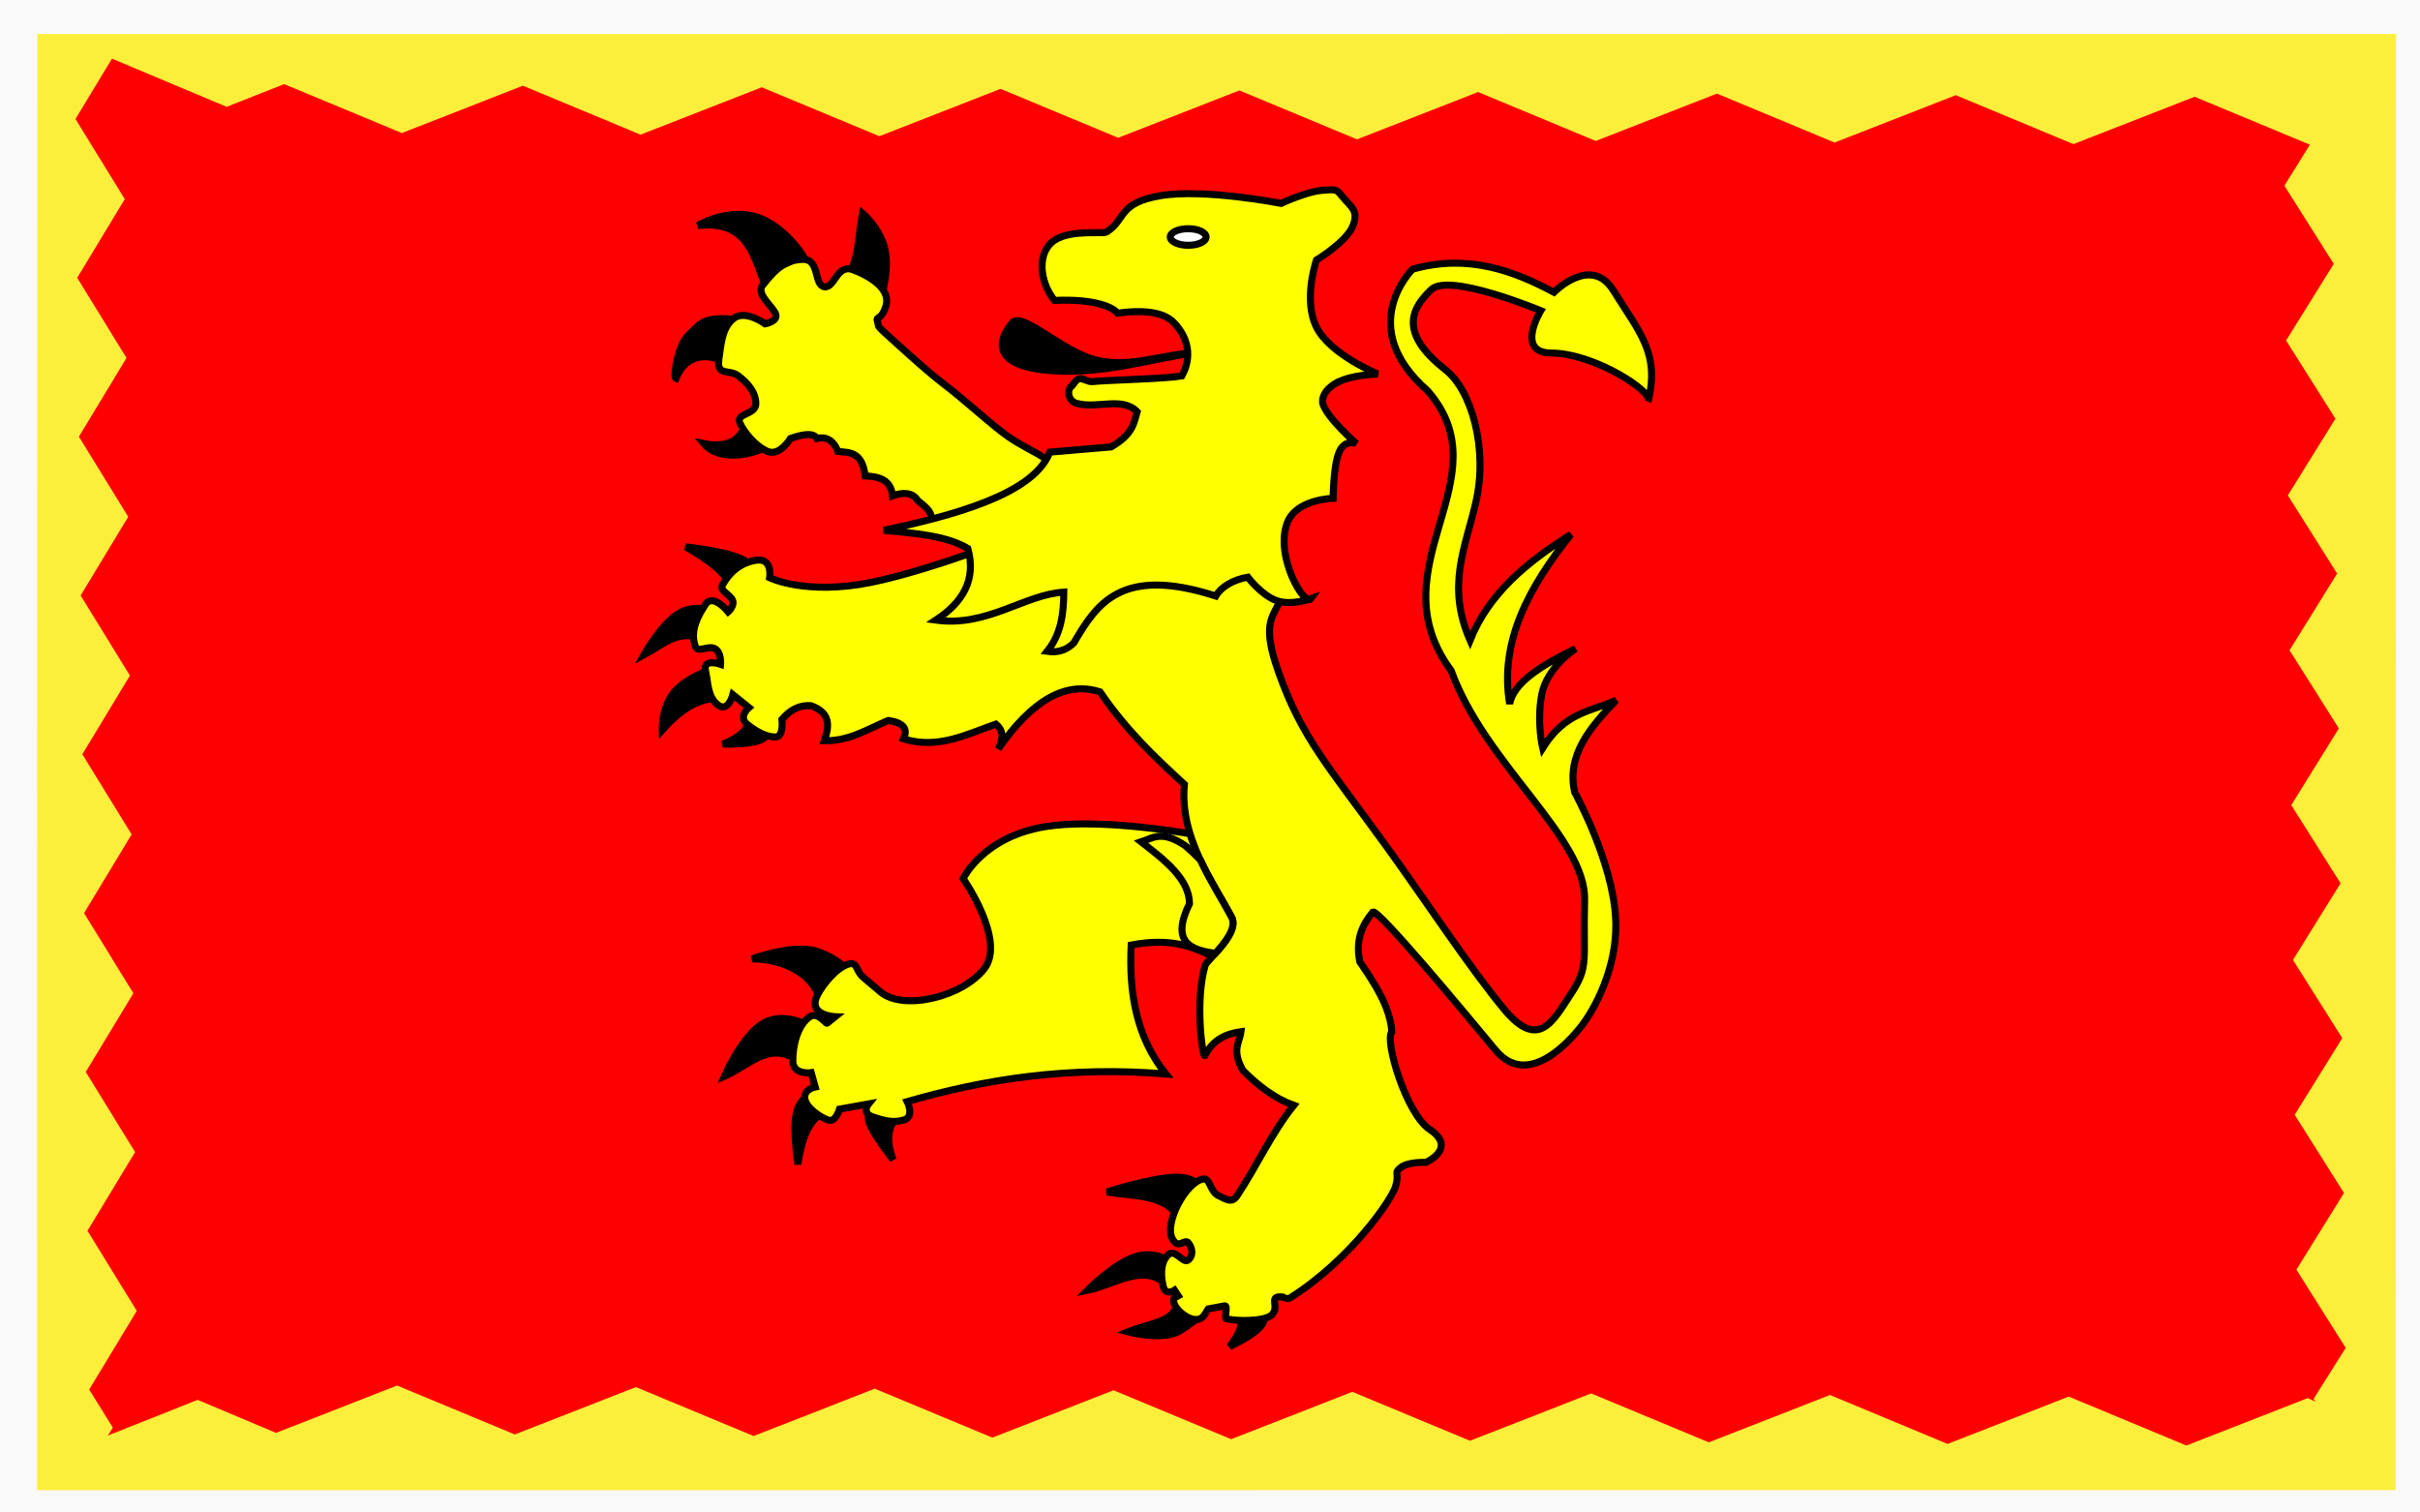 <?xml version="1.0" encoding="UTF-8" standalone="no"?>
<!-- Created with Inkscape (http://www.inkscape.org/) -->
<svg
   xmlns:dc="http://purl.org/dc/elements/1.1/"
   xmlns:cc="http://creativecommons.org/ns#"
   xmlns:rdf="http://www.w3.org/1999/02/22-rdf-syntax-ns#"
   xmlns:svg="http://www.w3.org/2000/svg"
   xmlns="http://www.w3.org/2000/svg"
   xmlns:xlink="http://www.w3.org/1999/xlink"
   xmlns:sodipodi="http://sodipodi.sourceforge.net/DTD/sodipodi-0.dtd"
   xmlns:inkscape="http://www.inkscape.org/namespaces/inkscape"
   version="1.0"
   width="720"
   height="450"
   id="svg2"
   sodipodi:version="0.32"
   inkscape:version="0.46"
   sodipodi:docname="Flag_of_Deheubarth.svg"
   inkscape:output_extension="org.inkscape.output.svg.inkscape">
  <rect width="100%" height="100%" fill="#333333" stroke="none"/>
  <sodipodi:namedview
     inkscape:window-height="850"
     inkscape:window-width="1440"
     inkscape:pageshadow="2"
     inkscape:pageopacity="0.0"
     guidetolerance="10.0"
     gridtolerance="10.0"
     objecttolerance="10.0"
     borderopacity="1.0"
     bordercolor="#666666"
     pagecolor="#ffffff"
     id="base"
     showgrid="false"
     inkscape:zoom="0.75555556"
     inkscape:cx="360"
     inkscape:cy="225"
     inkscape:window-x="-8"
     inkscape:window-y="-8"
     inkscape:current-layer="svg2" />
  <desc
     id="desc4">Flag of Canton of Valais (Wallis)</desc>
  <defs
     id="defs6">
    <inkscape:perspective
       sodipodi:type="inkscape:persp3d"
       inkscape:vp_x="0 : 225 : 1"
       inkscape:vp_y="0 : 1000 : 0"
       inkscape:vp_z="720 : 225 : 1"
       inkscape:persp3d-origin="360 : 150 : 1"
       id="perspective192" />
    <linearGradient
       id="linearGradient2893">
      <stop
         id="stop2895"
         style="stop-color:#ffffff;stop-opacity:0.314"
         offset="0" />
      <stop
         id="stop2897"
         style="stop-color:#ffffff;stop-opacity:0.251"
         offset="0.19" />
      <stop
         id="stop2901"
         style="stop-color:#6b6b6b;stop-opacity:0.125"
         offset="0.6" />
      <stop
         id="stop2899"
         style="stop-color:#000000;stop-opacity:0.125"
         offset="1" />
    </linearGradient>
    <linearGradient
       id="linearGradient2885">
      <stop
         id="stop2887"
         style="stop-color:#ffffff;stop-opacity:1"
         offset="0" />
      <stop
         id="stop2891"
         style="stop-color:#ffffff;stop-opacity:1"
         offset="0.229" />
      <stop
         id="stop2889"
         style="stop-color:#000000;stop-opacity:1"
         offset="1" />
    </linearGradient>
    <linearGradient
       id="linearGradient2955">
      <stop
         id="stop2867"
         style="stop-color:#fd0000;stop-opacity:1"
         offset="0" />
      <stop
         id="stop2873"
         style="stop-color:#e77275;stop-opacity:0.659"
         offset="0.5" />
      <stop
         id="stop2959"
         style="stop-color:#000000;stop-opacity:0.323"
         offset="1" />
    </linearGradient>
    <radialGradient
       cx="225.524"
       cy="218.901"
       r="300"
       fx="225.524"
       fy="218.901"
       id="radialGradient2961"
       xlink:href="#linearGradient2955"
       gradientUnits="userSpaceOnUse"
       gradientTransform="matrix(-4.167939e-4,2.183,-1.884,-3.599562e-4,615.597,-289.121)" />
    <polygon
       points="0,-1 0.588,0.809 -0.951,-0.309 0.951,-0.309 -0.588,0.809 0,-1 "
       transform="scale(53,53)"
       id="star" />
    <clipPath
       id="clip">
      <path
         d="M 0,-200 L 0,600 L 300,600 L 300,-200 L 0,-200 z"
         id="path10" />
    </clipPath>
    <radialGradient
       cx="225.524"
       cy="218.901"
       r="300"
       fx="225.524"
       fy="218.901"
       id="radialGradient1911"
       xlink:href="#linearGradient2955"
       gradientUnits="userSpaceOnUse"
       gradientTransform="matrix(-4.167939e-4,2.183,-1.884,-3.599562e-4,615.597,-289.121)" />
    <radialGradient
       cx="225.524"
       cy="218.901"
       r="300"
       fx="225.524"
       fy="218.901"
       id="radialGradient2865"
       xlink:href="#linearGradient2955"
       gradientUnits="userSpaceOnUse"
       gradientTransform="matrix(0,1.749,-1.593,-1.049767e-7,551.788,-191.29)" />
    <radialGradient
       cx="225.524"
       cy="218.901"
       r="300"
       fx="225.524"
       fy="218.901"
       id="radialGradient2871"
       xlink:href="#linearGradient2955"
       gradientUnits="userSpaceOnUse"
       gradientTransform="matrix(0,1.386,-1.323,-5.741131e-8,-158.082,-109.541)" />
    <radialGradient
       cx="221.445"
       cy="226.331"
       r="300"
       fx="221.445"
       fy="226.331"
       id="radialGradient3163"
       xlink:href="#linearGradient2893"
       gradientUnits="userSpaceOnUse"
       gradientTransform="matrix(1.353,0,0,1.349,529.506,-85.747)" />
    <radialGradient
       cx="221.445"
       cy="226.331"
       r="300"
       fx="221.445"
       fy="226.331"
       id="radialGradient9547"
       xlink:href="#linearGradient2893"
       gradientUnits="userSpaceOnUse"
       gradientTransform="matrix(1.353,0,0,1.349,-77.629,-85.747)" />
    <radialGradient
       cx="225.524"
       cy="218.901"
       r="300"
       fx="225.524"
       fy="218.901"
       id="radialGradient9545"
       xlink:href="#linearGradient2955"
       gradientUnits="userSpaceOnUse"
       gradientTransform="matrix(0,1.386,-1.323,-5.741131e-8,-158.082,-109.541)" />
    <radialGradient
       cx="225.524"
       cy="218.901"
       r="300"
       fx="225.524"
       fy="218.901"
       id="radialGradient9543"
       xlink:href="#linearGradient2955"
       gradientUnits="userSpaceOnUse"
       gradientTransform="matrix(0,1.749,-1.593,-1.049767e-7,551.788,-191.29)" />
    <radialGradient
       cx="225.524"
       cy="218.901"
       r="300"
       fx="225.524"
       fy="218.901"
       id="radialGradient9541"
       xlink:href="#linearGradient2955"
       gradientUnits="userSpaceOnUse"
       gradientTransform="matrix(-4.167939e-4,2.183,-1.884,-3.599562e-4,615.597,-289.121)" />
    <clipPath
       id="clipPath9537">
      <path
         d="M 0,-200 L 0,600 L 300,600 L 300,-200 L 0,-200 z"
         id="path9539" />
    </clipPath>
    <polygon
       points="0,-1 0.588,0.809 -0.951,-0.309 0.951,-0.309 -0.588,0.809 0,-1 "
       transform="scale(53,53)"
       id="polygon9535" />
    <radialGradient
       cx="225.524"
       cy="218.901"
       r="300"
       fx="225.524"
       fy="218.901"
       id="radialGradient9533"
       xlink:href="#linearGradient2955"
       gradientUnits="userSpaceOnUse"
       gradientTransform="matrix(-4.167939e-4,2.183,-1.884,-3.599562e-4,615.597,-289.121)" />
    <linearGradient
       id="linearGradient9525">
      <stop
         id="stop9527"
         style="stop-color:#fd0000;stop-opacity:1"
         offset="0" />
      <stop
         id="stop9529"
         style="stop-color:#e77275;stop-opacity:0.659"
         offset="0.5" />
      <stop
         id="stop9531"
         style="stop-color:#000000;stop-opacity:0.323"
         offset="1" />
    </linearGradient>
    <linearGradient
       id="linearGradient9517">
      <stop
         id="stop9519"
         style="stop-color:#ffffff;stop-opacity:1"
         offset="0" />
      <stop
         id="stop9521"
         style="stop-color:#ffffff;stop-opacity:1"
         offset="0.229" />
      <stop
         id="stop9523"
         style="stop-color:#000000;stop-opacity:1"
         offset="1" />
    </linearGradient>
    <linearGradient
       id="linearGradient9507">
      <stop
         id="stop9509"
         style="stop-color:#ffffff;stop-opacity:0.314"
         offset="0" />
      <stop
         id="stop9511"
         style="stop-color:#ffffff;stop-opacity:0.251"
         offset="0.19" />
      <stop
         id="stop9513"
         style="stop-color:#6b6b6b;stop-opacity:0.125"
         offset="0.6" />
      <stop
         id="stop9515"
         style="stop-color:#000000;stop-opacity:0.125"
         offset="1" />
    </linearGradient>
    <linearGradient
       x1="171"
       y1="92.5"
       x2="180"
       y2="96.5"
       id="linearGradient2433"
       xlink:href="#linearGradient1732"
       gradientUnits="userSpaceOnUse" />
    <linearGradient
       x1="94.281"
       y1="496.131"
       x2="124.137"
       y2="467.622"
       id="linearGradient1561"
       xlink:href="#linearGradient1732"
       gradientUnits="userSpaceOnUse"
       gradientTransform="translate(-1.428571e-5,-5.714286e-5)" />
    <linearGradient
       x1="270.496"
       y1="176.249"
       x2="296.929"
       y2="185.716"
       id="linearGradient1559"
       xlink:href="#linearGradient1732"
       gradientUnits="userSpaceOnUse"
       gradientTransform="translate(-1.428571e-5,-5.714286e-5)" />
    <linearGradient
       x1="179.583"
       y1="75.234"
       x2="193.021"
       y2="101.814"
       id="linearGradient1557"
       xlink:href="#linearGradient1732"
       gradientUnits="userSpaceOnUse"
       gradientTransform="translate(-1.428571e-5,-5.714286e-5)" />
    <linearGradient
       x1="112.239"
       y1="75.234"
       x2="137.605"
       y2="90.412"
       id="linearGradient1555"
       xlink:href="#linearGradient1732"
       gradientUnits="userSpaceOnUse"
       gradientTransform="translate(-1.428571e-5,-5.714286e-5)" />
    <linearGradient
       x1="87.547"
       y1="139.21"
       x2="124.361"
       y2="137.971"
       id="linearGradient1553"
       xlink:href="#linearGradient1732"
       gradientUnits="userSpaceOnUse"
       gradientTransform="translate(-1.428571e-5,-5.714286e-5)" />
    <linearGradient
       x1="124.585"
       y1="115.64"
       x2="157.2"
       y2="137.971"
       id="linearGradient1551"
       xlink:href="#linearGradient1732"
       gradientUnits="userSpaceOnUse"
       gradientTransform="translate(-1.428571e-5,-5.714286e-5)" />
    <linearGradient
       x1="177.338"
       y1="217.778"
       x2="211.83"
       y2="213.55"
       id="linearGradient1549"
       xlink:href="#linearGradient1732"
       gradientUnits="userSpaceOnUse"
       gradientTransform="translate(-1.428571e-5,-5.714286e-5)" />
    <linearGradient
       id="linearGradient1732">
      <stop
         id="stop1734"
         style="stop-color:#ffffff;stop-opacity:1"
         offset="0" />
      <stop
         id="stop1736"
         style="stop-color:#ffffff;stop-opacity:1"
         offset="1" />
    </linearGradient>
    <linearGradient
       x1="241.143"
       y1="51.421"
       x2="243.124"
       y2="48.303"
       id="linearGradient1397"
       xlink:href="#linearGradient1732"
       gradientUnits="userSpaceOnUse"
       gradientTransform="translate(75.923,47.102)" />
    <linearGradient
       x1="337.302"
       y1="571.111"
       x2="341.27"
       y2="546.905"
       id="linearGradient1682"
       xlink:href="#linearGradient1732"
       gradientUnits="userSpaceOnUse"
       gradientTransform="translate(-1.428571e-5,-5.714286e-5)" />
    <linearGradient
       x1="300"
       y1="566.746"
       x2="319.151"
       y2="547.595"
       id="linearGradient1674"
       xlink:href="#linearGradient1732"
       gradientUnits="userSpaceOnUse"
       gradientTransform="translate(-1.428571e-5,-5.714286e-5)" />
    <linearGradient
       x1="266.27"
       y1="534.206"
       x2="312.302"
       y2="534.603"
       id="linearGradient1666"
       xlink:href="#linearGradient1732"
       gradientUnits="userSpaceOnUse"
       gradientTransform="translate(-1.428571e-5,-5.714286e-5)" />
    <linearGradient
       x1="292.857"
       y1="493.73"
       x2="321.825"
       y2="513.175"
       id="linearGradient1658"
       xlink:href="#linearGradient1732"
       gradientUnits="userSpaceOnUse"
       gradientTransform="translate(-1.428571e-5,-5.714286e-5)" />
    <linearGradient
       x1="186.508"
       y1="491.746"
       x2="186.508"
       y2="458.413"
       id="linearGradient1650"
       xlink:href="#linearGradient1732"
       gradientUnits="userSpaceOnUse"
       gradientTransform="translate(-1.428571e-5,-5.714286e-5)" />
    <linearGradient
       x1="143.651"
       y1="488.968"
       x2="163.889"
       y2="454.048"
       id="linearGradient1642"
       xlink:href="#linearGradient1732"
       gradientUnits="userSpaceOnUse"
       gradientTransform="translate(-1.428571e-5,-5.714286e-5)" />
    <linearGradient
       x1="107.143"
       y1="225.278"
       x2="130.357"
       y2="242.341"
       id="linearGradient1582"
       xlink:href="#linearGradient1732"
       gradientUnits="userSpaceOnUse"
       gradientTransform="translate(-1.428571e-5,-5.714286e-5)" />
    <linearGradient
       x1="131.151"
       y1="395.317"
       x2="166.667"
       y2="415.357"
       id="linearGradient1622"
       xlink:href="#linearGradient1732"
       gradientUnits="userSpaceOnUse"
       gradientTransform="translate(-1.428571e-5,-5.714286e-5)" />
    <linearGradient
       x1="118.452"
       y1="312.778"
       x2="136.325"
       y2="294.722"
       id="linearGradient1614"
       xlink:href="#linearGradient1732"
       gradientUnits="userSpaceOnUse"
       gradientTransform="translate(-1.428571e-5,-5.714286e-5)" />
    <linearGradient
       x1="88.492"
       y1="297.103"
       x2="118.056"
       y2="280.635"
       id="linearGradient1606"
       xlink:href="#linearGradient1732"
       gradientUnits="userSpaceOnUse"
       gradientTransform="translate(-1.428571e-5,-5.714286e-5)" />
    <linearGradient
       x1="84.127"
       y1="260.595"
       x2="115.675"
       y2="257.619"
       id="linearGradient1598"
       xlink:href="#linearGradient1732"
       gradientUnits="userSpaceOnUse"
       gradientTransform="translate(-1.428571e-5,-5.714286e-5)" />
    <linearGradient
       x1="82.143"
       y1="264.167"
       x2="113.69"
       y2="258.413"
       id="linearGradient1590"
       xlink:href="#linearGradient1732"
       gradientUnits="userSpaceOnUse"
       gradientTransform="translate(-1.428571e-5,-5.714286e-5)" />
    <linearGradient
       x1="107.75"
       y1="191.963"
       x2="139.396"
       y2="166.385"
       id="linearGradient1800"
       xlink:href="#linearGradient1732"
       gradientUnits="userSpaceOnUse"
       gradientTransform="translate(-1.428571e-5,-5.714286e-5)" />
    <linearGradient
       x1="171"
       y1="92.5"
       x2="180"
       y2="96.5"
       id="linearGradient5241"
       xlink:href="#linearGradient1732"
       gradientUnits="userSpaceOnUse" />
    <linearGradient
       x1="94.281"
       y1="496.131"
       x2="124.137"
       y2="467.622"
       id="linearGradient5239"
       xlink:href="#linearGradient1732"
       gradientUnits="userSpaceOnUse"
       gradientTransform="translate(-1.428571e-5,-5.714286e-5)" />
    <linearGradient
       x1="270.496"
       y1="176.249"
       x2="296.929"
       y2="185.716"
       id="linearGradient5237"
       xlink:href="#linearGradient1732"
       gradientUnits="userSpaceOnUse"
       gradientTransform="translate(-1.428571e-5,-5.714286e-5)" />
    <linearGradient
       x1="179.583"
       y1="75.234"
       x2="193.021"
       y2="101.814"
       id="linearGradient5235"
       xlink:href="#linearGradient1732"
       gradientUnits="userSpaceOnUse"
       gradientTransform="translate(-1.428571e-5,-5.714286e-5)" />
    <linearGradient
       x1="112.239"
       y1="75.234"
       x2="137.605"
       y2="90.412"
       id="linearGradient5233"
       xlink:href="#linearGradient1732"
       gradientUnits="userSpaceOnUse"
       gradientTransform="translate(-1.428571e-5,-5.714286e-5)" />
    <linearGradient
       x1="87.547"
       y1="139.21"
       x2="124.361"
       y2="137.971"
       id="linearGradient5231"
       xlink:href="#linearGradient1732"
       gradientUnits="userSpaceOnUse"
       gradientTransform="translate(-1.428571e-5,-5.714286e-5)" />
    <linearGradient
       x1="124.585"
       y1="115.64"
       x2="157.2"
       y2="137.971"
       id="linearGradient5229"
       xlink:href="#linearGradient1732"
       gradientUnits="userSpaceOnUse"
       gradientTransform="translate(-1.428571e-5,-5.714286e-5)" />
    <linearGradient
       x1="177.338"
       y1="217.778"
       x2="211.83"
       y2="213.55"
       id="linearGradient5227"
       xlink:href="#linearGradient1732"
       gradientUnits="userSpaceOnUse"
       gradientTransform="translate(-1.428571e-5,-5.714286e-5)" />
    <linearGradient
       id="linearGradient5221">
      <stop
         id="stop5223"
         style="stop-color:#ffffff;stop-opacity:1"
         offset="0" />
      <stop
         id="stop5225"
         style="stop-color:#ffffff;stop-opacity:1"
         offset="1" />
    </linearGradient>
    <linearGradient
       x1="241.143"
       y1="51.421"
       x2="243.124"
       y2="48.303"
       id="linearGradient5219"
       xlink:href="#linearGradient1732"
       gradientUnits="userSpaceOnUse"
       gradientTransform="translate(75.923,47.102)" />
    <linearGradient
       x1="337.302"
       y1="571.111"
       x2="341.27"
       y2="546.905"
       id="linearGradient5217"
       xlink:href="#linearGradient1732"
       gradientUnits="userSpaceOnUse"
       gradientTransform="translate(-1.428571e-5,-5.714286e-5)" />
    <linearGradient
       x1="300"
       y1="566.746"
       x2="319.151"
       y2="547.595"
       id="linearGradient5215"
       xlink:href="#linearGradient1732"
       gradientUnits="userSpaceOnUse"
       gradientTransform="translate(-1.428571e-5,-5.714286e-5)" />
    <linearGradient
       x1="266.27"
       y1="534.206"
       x2="312.302"
       y2="534.603"
       id="linearGradient5213"
       xlink:href="#linearGradient1732"
       gradientUnits="userSpaceOnUse"
       gradientTransform="translate(-1.428571e-5,-5.714286e-5)" />
    <linearGradient
       x1="292.857"
       y1="493.73"
       x2="321.825"
       y2="513.175"
       id="linearGradient5211"
       xlink:href="#linearGradient1732"
       gradientUnits="userSpaceOnUse"
       gradientTransform="translate(-1.428571e-5,-5.714286e-5)" />
    <linearGradient
       x1="186.508"
       y1="491.746"
       x2="186.508"
       y2="458.413"
       id="linearGradient5209"
       xlink:href="#linearGradient1732"
       gradientUnits="userSpaceOnUse"
       gradientTransform="translate(-1.428571e-5,-5.714286e-5)" />
    <linearGradient
       x1="143.651"
       y1="488.968"
       x2="163.889"
       y2="454.048"
       id="linearGradient5207"
       xlink:href="#linearGradient1732"
       gradientUnits="userSpaceOnUse"
       gradientTransform="translate(-1.428571e-5,-5.714286e-5)" />
    <linearGradient
       x1="107.143"
       y1="225.278"
       x2="130.357"
       y2="242.341"
       id="linearGradient5205"
       xlink:href="#linearGradient1732"
       gradientUnits="userSpaceOnUse"
       gradientTransform="translate(-1.428571e-5,-5.714286e-5)" />
    <linearGradient
       x1="131.151"
       y1="395.317"
       x2="166.667"
       y2="415.357"
       id="linearGradient5203"
       xlink:href="#linearGradient1732"
       gradientUnits="userSpaceOnUse"
       gradientTransform="translate(-1.428571e-5,-5.714286e-5)" />
    <linearGradient
       x1="118.452"
       y1="312.778"
       x2="136.325"
       y2="294.722"
       id="linearGradient5201"
       xlink:href="#linearGradient1732"
       gradientUnits="userSpaceOnUse"
       gradientTransform="translate(-1.428571e-5,-5.714286e-5)" />
    <linearGradient
       x1="88.492"
       y1="297.103"
       x2="118.056"
       y2="280.635"
       id="linearGradient5199"
       xlink:href="#linearGradient1732"
       gradientUnits="userSpaceOnUse"
       gradientTransform="translate(-1.428571e-5,-5.714286e-5)" />
    <linearGradient
       x1="84.127"
       y1="260.595"
       x2="115.675"
       y2="257.619"
       id="linearGradient5197"
       xlink:href="#linearGradient1732"
       gradientUnits="userSpaceOnUse"
       gradientTransform="translate(-1.428571e-5,-5.714286e-5)" />
    <linearGradient
       x1="82.143"
       y1="264.167"
       x2="113.69"
       y2="258.413"
       id="linearGradient5195"
       xlink:href="#linearGradient1732"
       gradientUnits="userSpaceOnUse"
       gradientTransform="translate(-1.428571e-5,-5.714286e-5)" />
    <linearGradient
       x1="107.75"
       y1="191.963"
       x2="139.396"
       y2="166.385"
       id="linearGradient5193"
       xlink:href="#linearGradient1732"
       gradientUnits="userSpaceOnUse"
       gradientTransform="translate(-1.428571e-5,-5.714286e-5)" />
    <radialGradient
       cx="225.524"
       cy="218.901"
       r="300"
       fx="225.524"
       fy="218.901"
       id="radialGradient5675"
       xlink:href="#linearGradient2955"
       gradientUnits="userSpaceOnUse"
       gradientTransform="matrix(0,1.386,-1.323,-5.741131e-8,-158.082,-109.541)" />
    <radialGradient
       cx="225.524"
       cy="218.901"
       r="300"
       fx="225.524"
       fy="218.901"
       id="radialGradient5673"
       xlink:href="#linearGradient2955"
       gradientUnits="userSpaceOnUse"
       gradientTransform="matrix(0,1.749,-1.593,-1.049767e-7,551.788,-191.29)" />
    <radialGradient
       cx="225.524"
       cy="218.901"
       r="300"
       fx="225.524"
       fy="218.901"
       id="radialGradient5671"
       xlink:href="#linearGradient2955"
       gradientUnits="userSpaceOnUse"
       gradientTransform="matrix(-4.167939e-4,2.183,-1.884,-3.599562e-4,615.597,-289.121)" />
    <clipPath
       id="clipPath5667">
      <path
         d="M 0,-200 L 0,600 L 300,600 L 300,-200 L 0,-200 z"
         id="path5669" />
    </clipPath>
    <polygon
       points="0,-1 0.588,0.809 -0.951,-0.309 0.951,-0.309 -0.588,0.809 0,-1 "
       transform="scale(53,53)"
       id="polygon5665" />
    <radialGradient
       cx="225.524"
       cy="218.901"
       r="300"
       fx="225.524"
       fy="218.901"
       id="radialGradient5663"
       xlink:href="#linearGradient2955"
       gradientUnits="userSpaceOnUse"
       gradientTransform="matrix(-4.167939e-4,2.183,-1.884,-3.599562e-4,615.597,-289.121)" />
    <linearGradient
       id="linearGradient5655">
      <stop
         id="stop5657"
         style="stop-color:#fd0000;stop-opacity:1"
         offset="0" />
      <stop
         id="stop5659"
         style="stop-color:#e77275;stop-opacity:0.659"
         offset="0.5" />
      <stop
         id="stop5661"
         style="stop-color:#000000;stop-opacity:0.323"
         offset="1" />
    </linearGradient>
    <linearGradient
       id="linearGradient5647">
      <stop
         id="stop5649"
         style="stop-color:#ffffff;stop-opacity:1"
         offset="0" />
      <stop
         id="stop5651"
         style="stop-color:#ffffff;stop-opacity:1"
         offset="0.229" />
      <stop
         id="stop5653"
         style="stop-color:#000000;stop-opacity:1"
         offset="1" />
    </linearGradient>
    <linearGradient
       id="linearGradient5637">
      <stop
         id="stop5639"
         style="stop-color:#ffffff;stop-opacity:0.314"
         offset="0" />
      <stop
         id="stop5641"
         style="stop-color:#ffffff;stop-opacity:0.251"
         offset="0.19" />
      <stop
         id="stop5643"
         style="stop-color:#6b6b6b;stop-opacity:0.125"
         offset="0.6" />
      <stop
         id="stop5645"
         style="stop-color:#000000;stop-opacity:0.125"
         offset="1" />
    </linearGradient>
    <radialGradient
       cx="225.524"
       cy="218.901"
       r="300"
       fx="225.524"
       fy="218.901"
       id="radialGradient5843"
       xlink:href="#linearGradient2955"
       gradientUnits="userSpaceOnUse"
       gradientTransform="matrix(0,1.386,-1.323,-5.741131e-8,-158.082,-109.541)" />
    <radialGradient
       cx="225.524"
       cy="218.901"
       r="300"
       fx="225.524"
       fy="218.901"
       id="radialGradient5841"
       xlink:href="#linearGradient2955"
       gradientUnits="userSpaceOnUse"
       gradientTransform="matrix(0,1.749,-1.593,-1.049767e-7,551.788,-191.29)" />
    <radialGradient
       cx="225.524"
       cy="218.901"
       r="300"
       fx="225.524"
       fy="218.901"
       id="radialGradient5839"
       xlink:href="#linearGradient2955"
       gradientUnits="userSpaceOnUse"
       gradientTransform="matrix(-4.167939e-4,2.183,-1.884,-3.599562e-4,615.597,-289.121)" />
    <clipPath
       id="clipPath5835">
      <path
         d="M 0,-200 L 0,600 L 300,600 L 300,-200 L 0,-200 z"
         id="path5837" />
    </clipPath>
    <polygon
       points="0,-1 0.588,0.809 -0.951,-0.309 0.951,-0.309 -0.588,0.809 0,-1 "
       transform="scale(53,53)"
       id="polygon5833" />
    <radialGradient
       cx="225.524"
       cy="218.901"
       r="300"
       fx="225.524"
       fy="218.901"
       id="radialGradient5831"
       xlink:href="#linearGradient2955"
       gradientUnits="userSpaceOnUse"
       gradientTransform="matrix(-4.167939e-4,2.183,-1.884,-3.599562e-4,615.597,-289.121)" />
    <linearGradient
       id="linearGradient5823">
      <stop
         id="stop5825"
         style="stop-color:#fd0000;stop-opacity:1"
         offset="0" />
      <stop
         id="stop5827"
         style="stop-color:#e77275;stop-opacity:0.659"
         offset="0.5" />
      <stop
         id="stop5829"
         style="stop-color:#000000;stop-opacity:0.323"
         offset="1" />
    </linearGradient>
    <linearGradient
       id="linearGradient5815">
      <stop
         id="stop5817"
         style="stop-color:#ffffff;stop-opacity:1"
         offset="0" />
      <stop
         id="stop5819"
         style="stop-color:#ffffff;stop-opacity:1"
         offset="0.229" />
      <stop
         id="stop5821"
         style="stop-color:#000000;stop-opacity:1"
         offset="1" />
    </linearGradient>
    <linearGradient
       id="linearGradient5805">
      <stop
         id="stop5807"
         style="stop-color:#ffffff;stop-opacity:0.314"
         offset="0" />
      <stop
         id="stop5809"
         style="stop-color:#ffffff;stop-opacity:0.251"
         offset="0.19" />
      <stop
         id="stop5811"
         style="stop-color:#6b6b6b;stop-opacity:0.125"
         offset="0.6" />
      <stop
         id="stop5813"
         style="stop-color:#000000;stop-opacity:0.125"
         offset="1" />
    </linearGradient>
  </defs>
  <g
     transform="translate(-654.769,217.835)"
     id="layer3"
     style="opacity:1;display:inline" />
  <g
     transform="translate(-654.769,217.835)"
     id="layer4"
     style="opacity:1" />
  <path
     style="fill:#ff0000;fill-opacity:1"
     id="rect3631"
     d="M -0.889,0.889 L 381.108,0.889 L 381.108,225.888 L -0.889,225.888 L -0.889,0.889 z" />
  <path
     style="fill:#ff0000;fill-opacity:1"
     id="rect3657"
     d="M 359.114,225.891 L 719.111,225.891 L 719.111,450.889 L 359.114,450.889 L 359.114,225.891 z" />
  <path
     style="fill:#ff0000;fill-opacity:1;display:inline"
     id="path3359"
     d="M 358.045,0.835 L 718.931,0.835 L 718.931,237.647 L 358.045,237.647 L 358.045,0.835 z" />
  <path
     style="fill:#ff0000;fill-opacity:1;display:inline"
     id="path3361"
     d="M -0.354,195.445 L 371.643,195.445 L 371.643,450.444 L -0.354,450.444 L -0.354,195.445 z" />
  <path
     style="fill:#a0a0a0;stroke:none;stroke-width:1px;stroke-linecap:butt;stroke-linejoin:miter;stroke-opacity:1"
     id="path4692"
     d="" />
  <path
     style="fill:#000080;stroke:none;stroke-width:1px;stroke-linecap:butt;stroke-linejoin:miter;stroke-opacity:1"
     id="path4694"
     d="" />
  <path
     style="fill:#000000;fill-opacity:1;fill-rule:evenodd;stroke:#000000;stroke-width:2.093;stroke-linecap:butt;stroke-linejoin:miter;stroke-miterlimit:4;stroke-dasharray:none;stroke-opacity:1;display:inline"
     id="path1994"
     d="M 231.225,131.033 C 224.162,136.234 213.59,137.133 209.409,132.002 C 209.409,132.002 216.511,133.626 219.722,129.871 C 224.081,124.775 224.239,122.368 224.879,123.478 L 231.225,131.033 z" />
  <path
     style="fill:#000000;fill-opacity:1;fill-rule:evenodd;stroke:#000000;stroke-width:2.093;stroke-linecap:butt;stroke-linejoin:miter;stroke-miterlimit:4;stroke-dasharray:none;stroke-opacity:1;display:inline"
     id="path1996"
     d="M 217.739,109.142 C 211.554,104.423 204.095,104.963 201.08,112.629 C 200.281,112.337 201.417,103.027 204.848,99.65 C 208.376,96.177 209.31,94.952 214.566,94.807 C 219.822,94.661 226.466,97.712 226.466,97.712 L 217.739,109.142 z" />
  <path
     style="fill:#fcef3c;fill-opacity:1;fill-rule:evenodd;stroke:#000000;stroke-width:2.093;stroke-linecap:butt;stroke-linejoin:miter;stroke-miterlimit:4;stroke-dasharray:none;stroke-opacity:1;display:inline"
     id="path1998"
     d="M 227.077,83.368 C 223.834,74.7 221.594,65.625 207.641,67.095 C 207.641,67.095 214.605,62.802 222.714,63.996 C 232.733,65.471 240.103,77.357 239.572,77.556 L 227.077,83.368 z" />
  <path
     style="fill:#fcef3c;fill-opacity:1;fill-rule:evenodd;stroke:#000000;stroke-width:2.093;stroke-linecap:butt;stroke-linejoin:miter;stroke-miterlimit:4;stroke-dasharray:none;stroke-opacity:1;display:inline"
     id="path2000"
     d="M 251.455,82.602 C 255.681,78.658 255.231,70.147 256.611,63.423 C 256.611,63.423 262.016,68.024 263.354,74.465 C 264.693,80.907 261.966,89.189 261.966,89.189 L 251.455,82.602 z" />
  <path
     style="fill:#ffff00;fill-opacity:1;fill-rule:evenodd;stroke:#000000;stroke-width:2.093;stroke-linecap:butt;stroke-linejoin:miter;stroke-miterlimit:4;stroke-dasharray:none;stroke-opacity:1;display:inline"
     id="path2002"
     d="M 282.989,159.123 L 276.047,155.781 C 278.565,153.162 275.691,151.07 273.072,148.953 C 271.518,146.436 268.672,146.412 265.536,147.5 C 265.084,142.694 261.515,141.803 257.405,141.591 C 256.489,134.261 252.739,134.681 249.273,134.326 C 247.876,130.583 245.347,129.876 243.026,130.452 C 242.261,129.099 240.174,128.715 235.192,130.452 C 235.192,130.452 232.019,135.779 228.449,134.326 C 224.879,132.873 221.408,128.708 220.119,125.803 C 218.83,122.897 224.978,123.478 224.879,119.991 C 224.78,116.504 222.4,113.985 219.722,111.854 C 217.045,109.723 213.178,112.048 213.872,107.011 C 214.566,101.974 214.888,97.373 218.334,94.71 C 221.78,92.046 227.655,96.356 227.655,96.356 C 227.655,96.356 231.498,95.678 230.792,93.475 C 230.085,91.271 224.829,87.542 226.862,84.927 C 230.928,79.696 234.002,77.226 238.96,77.178 C 243.918,77.129 242.084,84.684 245.207,85.314 C 248.331,85.944 248.901,78.388 253.835,80.277 C 258.768,82.166 265.198,85.942 263.553,91.126 C 262.155,95.53 260.5,94 261.044,95.571 C 261.803,97.765 259.69,95.825 267.718,103.04 C 271.128,106.105 275.834,110.465 281.217,114.593 C 286.601,118.722 292.78,124.378 298.096,128.536 C 303.412,132.693 308.461,134.383 311.982,137.165 C 315.504,139.946 317.696,141.688 317.696,141.688 L 282.989,159.123 z" />
  <path
     style="fill:#000000;fill-opacity:1;fill-rule:evenodd;stroke:#000000;stroke-width:2.093;stroke-linecap:butt;stroke-linejoin:miter;stroke-miterlimit:4;stroke-dasharray:none;stroke-opacity:1;display:inline"
     id="path2004"
     d="M 244.122,301.332 C 244.891,291.114 234.182,285.252 223.788,285.305 C 223.788,285.305 236.199,280.614 243.281,283.113 C 250.363,285.613 252.957,289.552 252.957,289.552 L 244.122,301.332 z" />
  <path
     style="fill:#000000;fill-opacity:1;fill-rule:evenodd;stroke:#000000;stroke-width:2.093;stroke-linecap:butt;stroke-linejoin:miter;stroke-miterlimit:4;stroke-dasharray:none;stroke-opacity:1;display:inline"
     id="path2006"
     d="M 238.793,316.675 C 229.57,308.798 223.489,316.747 215.514,320.236 C 215.514,320.236 220.702,308.216 227.013,304.483 C 233.324,300.75 240.757,305.305 240.757,305.305 L 238.793,316.675 z" />
  <path
     style="fill:#000000;fill-opacity:1;fill-rule:evenodd;stroke:#000000;stroke-width:2.093;stroke-linecap:butt;stroke-linejoin:miter;stroke-miterlimit:4;stroke-dasharray:none;stroke-opacity:1;display:inline"
     id="path2008"
     d="M 245.805,330.51 C 242.079,332.205 238.888,335.994 237.391,346.4 C 237.391,346.4 235.848,336.743 236.83,331.606 C 237.812,326.469 241.318,325.853 241.318,325.853 L 245.805,330.51 z" />
  <path
     style="fill:#000000;fill-opacity:1;fill-rule:evenodd;stroke:#000000;stroke-width:2.093;stroke-linecap:butt;stroke-linejoin:miter;stroke-miterlimit:4;stroke-dasharray:none;stroke-opacity:1;display:inline"
     id="path2010"
     d="M 267.121,332.154 C 263.948,335.313 263.658,339.68 265.719,345.03 C 265.719,345.03 260.11,337.976 258.707,334.346 C 257.305,330.715 260.11,330.51 260.11,330.51 L 267.121,332.154 z" />
  <path
     style="fill:#ffff00;fill-opacity:1;fill-rule:evenodd;stroke:#000000;stroke-width:2.093;stroke-linecap:butt;stroke-linejoin:miter;stroke-miterlimit:4;stroke-dasharray:none;stroke-opacity:1;display:inline"
     id="path2012"
     d="M 322.763,245.122 C 318.636,245.123 314.659,245.358 311.145,245.921 C 292.403,248.923 286.562,261.411 286.562,261.411 C 286.562,261.411 299.346,279.716 292.901,288.143 C 286.455,296.57 268.794,300.892 261.956,295.112 L 256.81,290.753 C 254.294,288.627 255.32,285.343 251.354,287.28 C 247.387,289.217 243.722,294.673 242.916,296.665 C 240.677,302.205 248.483,302.49 248.483,302.49 L 246.097,304.41 C 245.872,304.906 243.357,300.883 240.951,302.49 C 237.129,305.043 235.793,311.594 235.893,315.759 C 235.992,319.924 241.348,319.146 241.348,319.146 L 242.541,323.396 C 242.541,323.396 239.052,324.082 239.449,326.892 C 239.845,329.701 244.338,332.6 246.495,333.278 C 248.651,333.956 249.764,329.998 249.764,329.998 L 258.4,328.445 C 258.4,328.445 256.21,331.144 259.681,332.307 C 263.152,333.469 265.853,334.16 269.002,333.191 C 272.15,332.223 269.908,327.755 269.908,327.755 C 292.848,321.15 317.601,317.137 346.861,319.534 C 338.075,308.635 335.844,295.42 336.546,281.174 C 348.015,278.985 354.663,281.497 360.732,284.583 C 363.658,281.417 368.279,276.347 366.408,272.846 C 362.784,266.064 356.996,257.604 354.061,248.056 C 346.38,246.8 333.995,245.12 322.763,245.122 z" />
  <path
     style="fill:#000000;fill-opacity:1;fill-rule:evenodd;stroke:#000000;stroke-width:2.093;stroke-linecap:butt;stroke-linejoin:miter;stroke-miterlimit:4;stroke-dasharray:none;stroke-opacity:1;display:inline"
     id="path2014"
     d="M 217.617,174.759 C 215.887,170.319 210.58,166.417 204.014,162.704 C 204.014,162.704 213.095,163.663 218.459,165.444 C 223.823,167.225 225.471,169.828 225.471,169.828 L 217.617,174.759 z" />
  <path
     style="fill:#000000;fill-opacity:1;fill-rule:evenodd;stroke:#000000;stroke-width:2.093;stroke-linecap:butt;stroke-linejoin:miter;stroke-miterlimit:4;stroke-dasharray:none;stroke-opacity:1;display:inline"
     id="path2016"
     d="M 210.044,191.06 C 202.822,186.176 197.387,191.766 191.533,194.896 C 191.533,194.896 196.588,185.819 201.777,182.6 C 206.966,179.381 212.288,182.019 212.288,182.019 L 210.044,191.06 z" />
  <path
     style="fill:#000000;fill-opacity:1;fill-rule:evenodd;stroke:#000000;stroke-width:2.093;stroke-linecap:butt;stroke-linejoin:miter;stroke-miterlimit:4;stroke-dasharray:none;stroke-opacity:1;display:inline"
     id="path2018"
     d="M 214.953,207.635 C 209.862,207.683 204.443,208.886 197.002,217.224 C 197.002,217.224 196.757,210.546 200.508,205.991 C 204.259,201.437 212.008,199.005 212.008,199.005 L 214.953,207.635 z" />
  <path
     style="fill:#000000;fill-opacity:1;fill-rule:evenodd;stroke:#000000;stroke-width:2.093;stroke-linecap:butt;stroke-linejoin:miter;stroke-miterlimit:4;stroke-dasharray:none;stroke-opacity:1;display:inline"
     id="path2020"
     d="M 223.085,214.227 C 222.688,216.921 219.615,219.712 215.049,221.389 C 215.049,221.389 223.156,221.68 226.452,220.101 C 229.748,218.521 228.977,215.991 228.977,215.991 L 223.085,214.227 z" />
  <path
     style="fill:#000000;fill-opacity:1;fill-rule:evenodd;stroke:#000000;stroke-width:2.093;stroke-linecap:butt;stroke-linejoin:miter;stroke-miterlimit:4;stroke-dasharray:none;stroke-opacity:1;display:inline"
     id="path2022"
     d="M 367.252,389.961 C 369.726,391.511 370.787,394.028 365.85,400.646 C 365.85,400.646 372.791,397.427 375.105,394.619 C 377.419,391.81 375.105,389.413 375.105,389.413 L 367.252,389.961 z" />
  <path
     style="fill:#000000;fill-opacity:1;fill-rule:evenodd;stroke:#000000;stroke-width:2.093;stroke-linecap:butt;stroke-linejoin:miter;stroke-miterlimit:4;stroke-dasharray:none;stroke-opacity:1;display:inline"
     id="path2024"
     d="M 350.423,386.399 C 350.111,393.507 343.249,393.169 335.558,396.262 C 335.558,396.262 346.006,399.002 350.984,395.988 C 355.963,392.975 358.277,390.235 358.277,390.235 L 350.423,386.399 z" />
  <path
     style="fill:#000000;fill-opacity:1;fill-rule:evenodd;stroke:#000000;stroke-width:2.093;stroke-linecap:butt;stroke-linejoin:miter;stroke-miterlimit:4;stroke-dasharray:none;stroke-opacity:1;display:inline"
     id="path2026"
     d="M 347.618,382.838 C 340.739,375.263 331.73,382.255 323.497,383.934 C 323.497,383.934 331.561,375.715 338.082,373.797 C 344.603,371.879 349.582,376.263 349.582,376.263 L 347.618,382.838 z" />
  <path
     style="fill:#000000;fill-opacity:1;fill-rule:evenodd;stroke:#000000;stroke-width:2.093;stroke-linecap:butt;stroke-linejoin:miter;stroke-miterlimit:4;stroke-dasharray:none;stroke-opacity:1;display:inline"
     id="path2028"
     d="M 352.387,366.674 C 349.609,354.696 338.479,356.317 329.387,354.619 C 329.387,354.619 342.85,350.304 349.862,350.236 C 356.874,350.167 357.435,354.345 357.435,354.345 L 352.387,366.674 z" />
  <path
     style="fill:#ffff00;fill-opacity:1;fill-rule:evenodd;stroke:#000000;stroke-width:2.093;stroke-linecap:butt;stroke-linejoin:miter;stroke-miterlimit:4;stroke-dasharray:none;stroke-opacity:1;display:inline"
     id="path2030"
     d="M 430.008,109.966 C 437.825,116.073 442.774,133.481 439.085,149.491 C 435.981,162.963 430.264,174.248 437.371,190.512 C 442.939,176.544 454.396,167.177 467.382,159.006 C 454.912,174.62 446.024,190.9 449.151,209.416 C 450.307,203.059 458.74,197.888 468.785,192.978 C 468.785,192.978 460.23,198.457 458.688,206.676 C 457.145,214.895 458.968,222.566 458.968,222.566 C 465.698,211.778 473.426,211.707 480.845,208.32 C 473.073,216.431 465.993,224.736 468.504,235.717 C 468.504,235.717 480.004,256.539 480.705,273.662 C 481.406,290.785 471.309,304.209 471.309,304.209 C 471.309,304.209 456.141,325.967 444.944,312.428 C 436.14,301.782 410.276,270.702 408.482,271.333 C 405.344,275.073 403.236,279.484 404.555,286.127 C 409.111,292.823 413.561,299.538 414.092,306.949 C 411.823,309.657 418.465,331.423 425.311,335.989 C 433.794,341.647 424.189,345.852 424.189,345.852 C 424.189,345.852 419,345.578 416.756,347.359 C 414.512,349.14 416.464,348.8 415.214,352.975 C 413.983,357.084 401.684,374.872 383.878,386.128 C 382.896,386.749 381.661,385.885 381.661,385.885 C 376.895,385.362 381.096,388.918 378.222,391.334 C 376.12,393.1 368.223,393.205 364.858,392.369 C 364.108,392.183 365.5,388.306 364.35,388.521 L 359.441,389.438 C 359.403,389.432 359.118,390.164 358.186,391.428 C 355.765,394.71 349.952,390.288 349.287,387.671 C 348.849,385.946 349.527,386.233 350.571,385.58 L 349.449,383.884 C 349.449,383.884 346.821,385.623 346.12,382.818 C 345.419,380.014 345.094,376.002 347.338,373.537 C 349.582,371.071 351.933,376.151 353.509,374.893 C 355.084,373.635 354.817,371.449 353.639,369.862 C 352.46,368.275 350.649,371.994 348.794,368.545 C 346.286,363.879 352.947,351.514 357.996,350.784 C 360.08,350.482 359.959,354.482 362.484,355.715 C 365.008,356.948 366.55,358.049 368.093,355.715 C 373.99,346.796 378.316,337.086 384.922,328.866 C 379.283,326.838 374.361,323.058 369.776,318.455 C 366.347,312.244 368.79,310.336 369.215,306.949 C 364.724,307.552 360.845,309.353 358.461,314.072 C 357.709,314.317 355.49,297.69 358.557,287.223 C 359.01,285.677 369.012,277.709 366.41,272.84 C 361.021,262.753 350.825,248.974 352.387,233.388 C 343.257,224.936 335.312,217.533 327.284,205.854 C 317.187,202.567 307.089,208.229 296.992,222.84 C 298.838,219.156 298.175,216.942 296.291,215.443 C 287.492,218.501 279.024,223.014 268.804,219.827 C 270.174,216.951 268.928,215.033 264.317,214.347 C 258.21,216.846 252.728,220.566 245.244,220.375 C 246.771,216.074 247.183,212.099 241.318,209.964 C 237.58,209.693 234.87,211.432 232.623,214.073 C 232.623,214.073 233.324,219.279 230.659,219.279 C 227.995,219.279 224.91,217.635 222.245,215.443 C 219.581,213.252 222.806,210.512 222.806,210.512 L 218.038,206.676 C 218.038,206.676 216.636,212.156 213.55,209.69 C 210.465,207.224 210.746,203.32 209.904,199.553 C 209.063,195.786 214.392,197.635 214.392,197.635 C 214.392,197.635 214.707,193.937 212.586,192.944 C 210.465,191.951 207.59,194.485 206.819,192.156 C 205.276,187.499 207.66,183.252 209.904,179.827 C 212.148,176.403 216.636,182.019 216.636,182.019 C 216.636,182.019 218.704,180.204 217.915,178.509 C 217.126,176.814 214.041,175.786 214.953,174.074 C 216.776,170.65 220.142,167.362 225.05,166.677 C 229.958,165.992 228.977,171.882 228.977,171.882 C 228.977,171.882 239.775,177.225 259.268,173.252 C 278.761,169.28 308.071,157.362 308.071,157.362 L 379.312,154.074 C 379.312,154.074 381.556,160.924 381.837,172.43 C 382.117,183.937 373.457,180.478 380.434,200.101 C 387.411,219.724 395.181,227.887 412.829,252.292 C 423.719,267.35 437.252,287.908 447.468,300.236 C 457.685,312.565 461.939,304.005 467.382,295.716 C 472.826,287.427 470.976,286.295 471.449,267.771 C 471.922,249.247 441.871,227.459 431.762,199.553 C 408.805,168.484 447.765,142.569 424.75,116.267 C 402.878,97.137 420.262,80.103 420.262,80.103 C 436.972,75.342 450.825,80.827 462.334,86.952 C 462.334,86.952 473.358,75.72 480.004,86.404 C 487.712,98.795 493.876,105.077 490.381,119.28 C 492.184,116.933 474.837,105.142 461.492,105.034 C 450.749,104.947 458.407,92.432 458.407,92.432 C 458.407,92.432 431.201,81.062 425.872,86.13 C 420.543,91.199 415.465,98.603 430.008,109.966 z" />
  <path
     style="fill:#000000;fill-opacity:1;fill-rule:evenodd;stroke:#000000;stroke-width:2.093;stroke-linecap:butt;stroke-linejoin:miter;stroke-miterlimit:4;stroke-dasharray:none;stroke-opacity:1;display:inline"
     id="path2032"
     d="M 355.973,104.88 C 341.902,106.841 328.457,111.355 313.135,110.305 C 292.343,108.879 298.395,99.167 301.235,95.969 C 303.941,92.921 314.613,103.112 323.844,106.43 C 334.555,110.28 345.265,105.401 355.973,104.88 z" />
  <path
     style="fill:#ffff00;fill-opacity:1;fill-rule:evenodd;stroke:#000000;stroke-width:2.093;stroke-linecap:butt;stroke-linejoin:miter;stroke-miterlimit:4;stroke-dasharray:none;stroke-opacity:1;display:inline"
     id="path2034"
     d="M 349.23,95.969 C 345.851,92.46 339.212,92.282 332.472,93.16 C 331.342,91.655 326.401,88.837 313.73,89.382 C 309.163,83.725 308.396,74.795 313.928,71.366 C 318.989,68.228 328.189,69.68 329.199,69.041 C 335.12,65.301 332.472,60.324 345.462,58.193 C 358.452,56.062 381.161,60.517 381.161,60.517 C 381.161,60.517 388.598,57.03 393.259,56.643 C 397.92,56.255 397.523,56.255 399.804,58.967 C 402.085,61.68 404.415,62.89 402.382,67.491 C 400.349,72.092 391.672,77.371 391.672,77.371 C 391.672,77.371 387.607,89.14 391.672,97.325 C 395.738,105.51 409.918,111.273 409.918,111.273 C 403.503,111.603 398.555,112.753 395.837,115.148 C 394.317,116.31 393.002,118.549 393.656,120.378 C 395.2,124.7 403.572,132.002 403.572,132.002 C 403.572,132.002 400.151,130.452 398.415,134.52 C 396.68,138.588 396.631,148.275 396.631,148.275 C 396.631,148.275 385.623,148.413 382.946,155.636 C 379.239,165.638 388.206,180.731 390.086,178.108 C 390.086,178.108 384.235,180.288 379.773,178.689 C 375.31,177.091 371.245,171.715 371.245,171.715 C 366.96,172.474 363.377,174.517 361.725,177.333 C 333.665,168.328 326.331,179.568 319.481,191.281 C 317.354,193.385 314.733,194.28 311.548,193.8 C 315.79,188.556 316.443,182.435 316.506,176.171 C 304.716,176.898 293.786,186.621 278.427,184.501 C 286.378,179.264 290.554,172.553 287.947,163.191 C 281.414,159.277 272.04,158.693 262.958,157.767 C 290.793,151.981 308.223,145.084 312.341,134.52 L 330.587,132.97 C 337.159,129.129 337.34,125.855 338.322,122.509 C 333.862,117.889 326.522,121.739 320.274,119.991 C 317.641,119.254 317.463,115.924 318.714,115.012 C 319.339,114.557 320.028,112.899 321.101,112.678 C 322.175,112.457 323.634,113.672 325.007,113.539 C 330.126,113.04 346.378,112.74 351.61,111.854 C 354.812,106.127 353.467,100.368 349.23,95.969 z" />
  <path
     style="fill:#ffffff;fill-opacity:1;fill-rule:evenodd;stroke:#000000;stroke-width:2.093;stroke-linecap:butt;stroke-linejoin:miter;stroke-miterlimit:4;stroke-dasharray:none;stroke-opacity:1;display:inline"
     id="path2036"
     d="M 358.838,70.514 C 358.84,71.877 356.453,72.982 353.509,72.982 C 350.564,72.982 348.177,71.877 348.179,70.514 C 348.177,69.152 350.564,68.047 353.509,68.047 C 356.453,68.047 358.84,69.152 358.838,70.514 z" />
  <path
     style="fill:#ffff00;fill-opacity:1;fill-rule:evenodd;stroke:#000000;stroke-width:2.093;stroke-linecap:butt;stroke-linejoin:miter;stroke-miterlimit:4;stroke-dasharray:none;stroke-opacity:1"
     id="path3914"
     d="M 345.535,248.812 C 343.178,248.771 341.482,249.845 339.528,250.473 C 346.675,256.01 353.794,261.552 353.907,268.833 C 348.32,280.231 354.045,282.651 361.593,283.634 C 364.471,280.464 368.102,276.017 366.408,272.846 C 363.802,267.969 360.09,262.214 357.109,255.823 C 355.84,254.516 354.395,253.144 352.692,251.66 C 349.605,249.55 347.369,248.843 345.535,248.812 z" />
  <g
     style="opacity:0.7"
     id="g5683"
     transform="translate(912,-168.297)" />
  <path
     style="fill:#000000;fill-opacity:1;stroke:#000000;stroke-width:2.027;stroke-linejoin:round;stroke-miterlimit:0.1;stroke-dasharray:none;stroke-opacity:1"
     id="path5693"
     d="M 260.109,82.123 C 259.203,81.399 257.679,80.536 256.722,80.206 C 254.983,79.607 254.982,79.605 255.836,76.265 C 256.306,74.427 256.893,71.488 257.142,69.734 L 257.594,66.544 L 258.841,68.124 C 261.142,71.041 262.164,74.663 261.955,79.165 L 261.757,83.44 L 260.109,82.123 z" />
  <path
     style="fill:#000000;fill-opacity:1;stroke:#000000;stroke-width:1.152;stroke-linejoin:round;stroke-miterlimit:0.1;stroke-dasharray:none;stroke-opacity:1"
     id="path5722"
     d="M 226.737,79.126 C 223.642,70.969 220.255,67.406 214.482,66.234 L 213.084,65.95 L 214.832,65.545 C 217.462,64.936 221.154,64.831 223.327,65.303 C 228.04,66.328 233.574,70.45 237.159,75.607 L 238.114,76.98 L 233.056,79.318 C 230.274,80.604 227.942,81.685 227.872,81.72 C 227.803,81.756 227.292,80.588 226.737,79.126 z" />
  <g
     style="stroke:none;stroke-opacity:1"
     id="g5845"
     transform="matrix(0.722,-0.285,0.7,0.294,-3.45,2.006)">
    <path
       style="fill:#fcef3c;fill-opacity:1;fill-rule:evenodd;stroke:#fcef3c;stroke-width:3;stroke-linecap:butt;stroke-linejoin:miter;stroke-miterlimit:4;stroke-opacity:1"
       id="path2855"
       d="M 1.5,2.188 L 1.5,99.781 L 25.188,99.781 L 25.438,149.531 L 75.094,149.781 L 75.344,199.531 L 125.031,199.781 L 125.281,249.531 L 174.969,249.781 L 175.219,299.531 L 224.906,299.781 L 225.156,349.531 L 274.812,349.781 L 275.062,399.531 L 324.75,399.781 L 325,449.531 L 374.688,449.781 L 374.938,499.531 L 424.625,499.781 L 424.875,549.531 L 467.969,549.781 C 498.47,519.221 528.962,489.142 548.257,450.177 L 548.906,435.469 L 499.219,435.219 L 498.969,385.469 L 449.281,385.219 L 449.062,335.469 L 399.375,335.219 L 399.125,285.469 L 349.438,285.219 L 349.188,235.469 L 299.5,235.219 L 299.25,185.469 L 249.562,185.219 L 249.344,135.469 L 199.656,135.219 L 199.406,85.469 L 149.719,85.219 L 149.469,35.469 L 99.781,35.219 L 99.843,1.881 L 1.5,2.188 z" />
    <path
       style="fill:none;fill-opacity:1;fill-rule:nonzero;stroke:none;stroke-width:7.56;stroke-linecap:round;stroke-linejoin:round;stroke-miterlimit:4;stroke-opacity:1"
       id="rect4923"
       d="M 0,3.375078e-14 L 600,3.375078e-14 L 600,660 L 0,660 L 0,3.375078e-14 z" />
    <path
       style="fill:#fcef3c;fill-opacity:1;fill-rule:evenodd;stroke:#fcef3c;stroke-width:3;stroke-linecap:butt;stroke-linejoin:miter;stroke-miterlimit:4;stroke-opacity:1;display:inline"
       id="path5855"
       d="M -760.003,771.672 L -760.003,869.266 L -736.316,869.266 L -736.066,919.016 L -686.409,919.266 L -686.159,969.016 L -636.472,969.266 L -636.222,1019.016 L -586.534,1019.266 L -586.284,1069.016 L -536.597,1069.266 L -536.347,1119.016 L -486.691,1119.266 L -486.441,1169.016 L -436.753,1169.266 L -436.503,1219.016 L -386.816,1219.266 L -386.566,1269.016 L -336.878,1269.266 L -336.628,1319.016 L -293.534,1319.266 C -263.033,1288.706 -232.542,1258.627 -213.247,1219.662 L -212.597,1204.954 L -262.284,1204.704 L -262.534,1154.954 L -312.222,1154.704 L -312.441,1104.954 L -362.128,1104.704 L -362.378,1054.954 L -412.066,1054.704 L -412.316,1004.954 L -462.003,1004.704 L -462.253,954.954 L -511.941,954.704 L -512.159,904.954 L -561.847,904.704 L -562.097,854.954 L -611.784,854.704 L -612.034,804.954 L -661.722,804.704 L -661.66,771.366 L -760.003,771.672 z" />
  </g>
  <g
     style="display:inline"
     id="g5849"
     transform="matrix(0.722,-0.285,0.7,0.294,-404.55,41.45)">
    <path
       style="fill:#fcef3c;fill-opacity:1;fill-rule:evenodd;stroke:#fcef3c;stroke-width:2.454;stroke-linecap:butt;stroke-linejoin:miter;stroke-miterlimit:4;stroke-opacity:1"
       id="path5851"
       d="M -437.277,1035.193 L -339.679,974.416 L -325.464,949.714 L -275.562,918.471 L -245.513,866.531 L -195.611,835.289 L -165.543,783.316 L -115.641,752.073 L -85.573,700.1 L -35.671,668.858 L -5.603,616.885 L 44.299,585.643 L 74.348,533.702 L 124.25,502.46 L 154.317,450.487 L 204.22,419.244 L 234.287,367.272 L 284.189,336.029 L 314.257,284.056 L 364.159,252.814 L 390.27,207.717 C 378.013,194.94 366.23,181.874 338.843,186.017 L 324.523,194.499 L 294.456,246.472 L 244.553,277.714 L 214.486,329.687 L 164.602,360.897 L 134.535,412.87 L 84.633,444.112 L 54.565,496.085 L 4.663,527.327 L -25.405,579.3 L -75.307,610.543 L -105.375,662.516 L -155.258,693.726 L -185.326,745.698 L -235.228,776.941 L -265.296,828.914 L -315.198,860.156 L -345.265,912.129 L -378.567,932.825 L -437.277,1035.193 z" />
    <path
       style="fill:none;fill-opacity:1;fill-rule:nonzero;stroke:none;stroke-width:7.56;stroke-linecap:round;stroke-linejoin:round;stroke-miterlimit:4;stroke-opacity:1"
       id="path5853"
       d="M 0,3.375078e-14 L 600,3.375078e-14 L 600,660 L 0,660 L 0,3.375078e-14 z" />
    <path
       style="fill:#fcef3c;fill-opacity:1;fill-rule:evenodd;stroke:#fcef3c;stroke-width:2.424;stroke-linecap:butt;stroke-linejoin:miter;stroke-miterlimit:4;stroke-opacity:1;display:inline"
       id="path5857"
       d="M 87.432,1514.716 L 183.096,1455.945 L 196.83,1431.736 L 245.742,1401.521 L 274.776,1350.622 L 323.688,1320.407 L 352.74,1269.475 L 401.652,1239.26 L 430.705,1188.329 L 479.616,1158.114 L 508.669,1107.183 L 557.581,1076.968 L 586.615,1026.068 L 635.527,995.853 L 664.579,944.922 L 713.491,914.707 L 742.544,863.776 L 791.455,833.561 L 820.508,782.629 L 869.42,752.414 L 894.649,708.222 C 882.377,695.453 870.571,682.404 843.563,686.149 L 829.522,694.342 L 800.469,745.274 L 751.558,775.489 L 722.505,826.42 L 673.612,856.603 L 644.559,907.535 L 595.647,937.75 L 566.595,988.681 L 517.683,1018.896 L 488.63,1069.827 L 439.719,1100.042 L 410.666,1150.973 L 361.773,1181.157 L 332.72,1232.088 L 283.808,1262.303 L 254.756,1313.234 L 205.844,1343.449 L 176.791,1394.38 L 144.149,1414.393 L 87.432,1514.716 z" />
    <rect
       style="fill:#f9f9f9;fill-opacity:1;stroke:#f9f9f9;stroke-width:2.2;stroke-linejoin:round;stroke-miterlimit:0.1;stroke-dasharray:none;stroke-opacity:1"
       id="rect5859"
       transform="matrix(0.714,0.692,-1.698,1.751,359.262,207.412)"
       y="-30"
       x="-159"
       height="46"
       width="42" />
    <rect
       style="fill:#f9f9f9;fill-opacity:1;stroke:#f9f9f9;stroke-width:2.2;stroke-linejoin:round;stroke-miterlimit:0.1;stroke-dasharray:none;stroke-opacity:1"
       id="rect5861"
       transform="matrix(0.714,0.692,-1.698,1.751,359.262,207.412)"
       y="-18"
       x="-108"
       height="494"
       width="118" />
    <rect
       style="fill:#f9f9f9;fill-opacity:1;stroke:#f9f9f9;stroke-width:2.2;stroke-linejoin:round;stroke-miterlimit:0.1;stroke-dasharray:none;stroke-opacity:1"
       id="rect5863"
       transform="matrix(0.714,0.692,-1.698,1.751,359.262,207.412)"
       y="-60"
       x="-23"
       height="69"
       width="841" />
    <rect
       style="fill:#f9f9f9;fill-opacity:1;stroke:#f9f9f9;stroke-width:2.2;stroke-linejoin:round;stroke-miterlimit:0.1;stroke-dasharray:none;stroke-opacity:1"
       id="rect5865"
       transform="matrix(0.714,0.692,-1.698,1.751,359.262,207.412)"
       y="-85"
       x="730"
       height="609"
       width="153" />
    <rect
       style="fill:#f9f9f9;fill-opacity:1;stroke:#f9f9f9;stroke-width:2.2;stroke-linejoin:round;stroke-miterlimit:0.1;stroke-dasharray:none;stroke-opacity:1"
       id="rect5867"
       transform="matrix(0.714,0.692,-1.698,1.751,359.262,207.412)"
       y="445"
       x="-162"
       height="30"
       width="1013" />
    <rect
       style="fill:#f9f9f9;fill-opacity:1;stroke:#f9f9f9;stroke-width:2.2;stroke-linejoin:round;stroke-miterlimit:0.1;stroke-dasharray:none;stroke-opacity:1"
       id="rect5869"
       transform="matrix(0.714,0.692,-1.698,1.751,359.262,207.412)"
       y="461"
       x="1"
       height="141"
       width="794" />
    <rect
       style="fill:#f9f9f9;fill-opacity:1;stroke:#f9f9f9;stroke-width:2.2;stroke-linejoin:round;stroke-miterlimit:0.1;stroke-dasharray:none;stroke-opacity:1"
       id="rect5871"
       transform="matrix(0.714,0.692,-1.698,1.751,359.262,207.412)"
       y="-49"
       x="714"
       height="511"
       width="140" />
  </g>
  <g
     transform="translate(-654.769,217.835)"
     id="layer2"
     style="opacity:1" />
  <g
     transform="translate(-654.769,217.835)"
     id="layer1"
     style="opacity:1" />
</svg>
